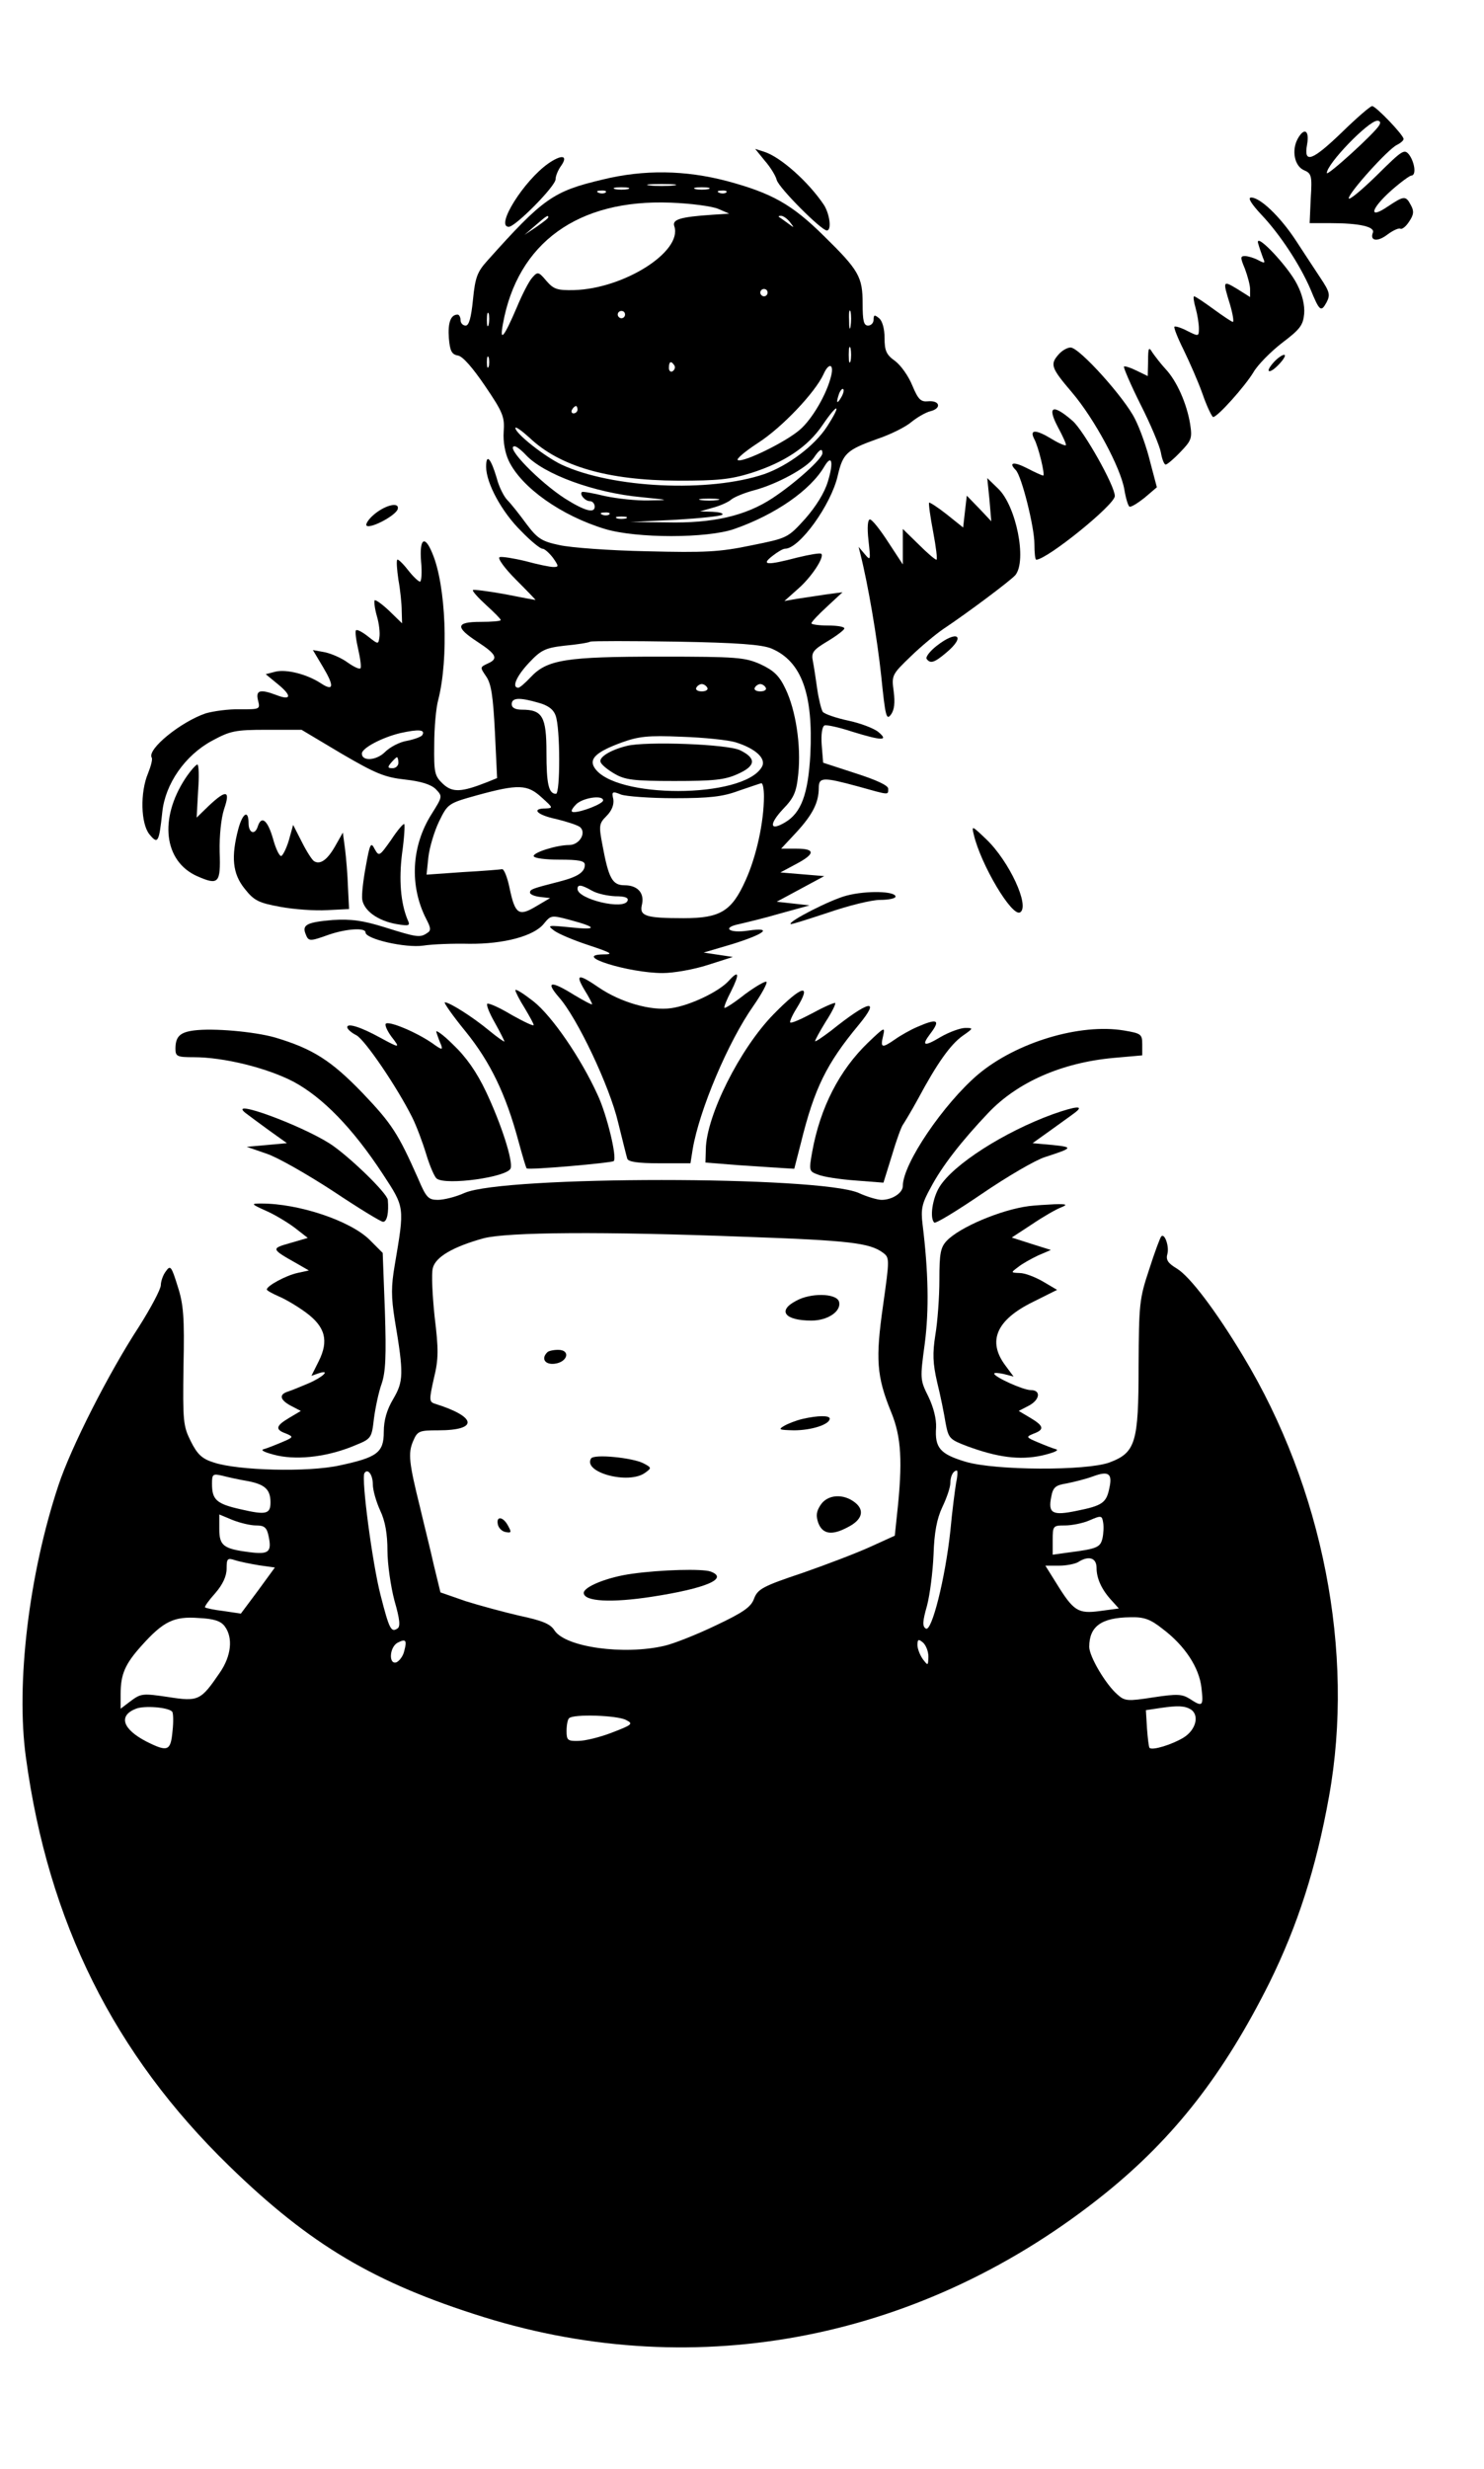 <?xml version="1.0" standalone="no"?>
<svg version="1.0" xmlns="http://www.w3.org/2000/svg"
 width="406pt" height="675pt" viewBox="0 0 406 675"
 preserveAspectRatio="xMidYMid meet">

<g transform="translate(0,675) scale(0.1,-0.1)"
fill="#000000" stroke="none">
<path d="M3673 6390 c-83 -80 -107 -89 -97 -35 7 39 -8 48 -26 15 -17 -32 -8
-74 17 -85 21 -9 23 -15 19 -77 l-3 -68 57 0 c80 0 122 -10 116 -26 -9 -23 13
-26 40 -5 15 11 30 18 35 16 4 -3 15 5 24 19 13 19 14 29 5 45 -14 27 -19 26
-64 -4 -53 -36 -46 -6 10 44 26 23 51 41 55 41 14 0 10 34 -5 56 -14 18 -18
15 -90 -56 -42 -41 -76 -69 -76 -62 0 15 107 134 132 146 10 5 18 12 18 16 0
11 -76 90 -86 90 -5 0 -42 -32 -81 -70z m100 17 c-13 -22 -143 -140 -143 -130
0 25 113 142 138 143 8 0 10 -5 5 -13z"/>
<path d="M2092 6311 c15 -17 30 -41 33 -53 6 -22 122 -138 137 -138 14 0 8 45
-8 70 -43 64 -119 131 -163 145 l-25 8 26 -32z"/>
<path d="M1500 6303 c-67 -47 -146 -173 -108 -173 18 0 128 111 128 130 0 9 7
26 16 38 19 28 0 30 -36 5z"/>
<path d="M1648 6259 c-135 -32 -162 -51 -315 -222 -27 -30 -33 -45 -39 -106
-5 -50 -11 -71 -20 -71 -8 0 -14 7 -14 15 0 8 -4 15 -8 15 -19 0 -27 -22 -24
-64 3 -36 8 -45 25 -48 13 -2 40 -33 74 -83 49 -72 54 -85 51 -125 -2 -28 4
-59 14 -80 35 -73 144 -150 263 -186 86 -26 280 -26 354 0 112 39 209 106 247
172 20 33 25 10 9 -42 -9 -31 -33 -69 -62 -102 -48 -53 -49 -53 -148 -73 -86
-18 -126 -20 -285 -16 -102 2 -210 10 -240 17 -48 10 -60 18 -90 58 -19 26
-42 55 -52 65 -9 9 -23 36 -29 60 -16 54 -29 69 -29 31 0 -45 43 -124 96 -176
26 -27 52 -48 58 -48 6 0 19 -12 29 -25 16 -23 16 -25 1 -25 -9 0 -43 7 -76
16 -33 8 -65 13 -71 11 -7 -2 13 -30 44 -61 31 -31 55 -56 54 -56 -2 0 -40 7
-85 16 -45 8 -84 13 -86 11 -3 -2 14 -21 36 -41 22 -20 40 -38 40 -41 0 -3
-25 -5 -55 -5 -68 0 -71 -14 -8 -55 52 -34 57 -46 27 -59 -21 -10 -21 -10 -4
-35 14 -20 19 -54 24 -152 l6 -126 -27 -11 c-71 -28 -95 -29 -121 -5 -23 22
-25 30 -24 108 0 46 5 101 11 122 29 114 21 313 -16 400 -21 52 -36 41 -31
-22 3 -30 1 -55 -3 -55 -4 0 -19 14 -33 32 -14 18 -27 30 -29 28 -3 -3 -1 -27
3 -55 5 -27 9 -66 9 -84 l1 -35 -35 34 c-19 18 -37 31 -40 29 -2 -3 0 -22 6
-43 6 -20 9 -46 7 -58 -3 -20 -3 -20 -31 2 -15 12 -30 20 -33 17 -3 -2 0 -26
6 -52 6 -26 9 -50 6 -52 -3 -3 -18 4 -35 16 -16 12 -44 24 -62 28 l-33 6 28
-47 c31 -52 29 -67 -6 -44 -38 25 -94 39 -124 32 l-27 -7 34 -28 c38 -31 36
-45 -5 -29 -45 17 -57 13 -50 -15 6 -24 5 -24 -49 -24 -31 1 -73 -5 -94 -11
-68 -23 -161 -98 -148 -121 3 -4 -2 -23 -10 -43 -22 -52 -20 -138 4 -167 23
-28 26 -22 35 61 8 77 62 155 136 195 50 27 63 30 150 30 l95 0 109 -65 c94
-55 119 -65 174 -71 44 -5 70 -13 84 -26 19 -20 19 -20 -11 -68 -56 -88 -61
-197 -15 -287 13 -25 14 -32 2 -39 -19 -13 -29 -11 -115 16 -61 19 -92 23
-143 20 -70 -6 -84 -13 -74 -38 8 -21 11 -21 64 -2 47 16 100 20 100 6 0 -18
109 -43 158 -36 26 4 82 6 125 5 95 -1 178 21 205 55 19 23 20 24 72 10 75
-20 75 -28 0 -20 -61 6 -64 6 -44 -9 12 -9 55 -27 95 -40 63 -21 69 -25 39
-25 -87 -2 70 -51 163 -51 30 0 86 10 123 22 l69 22 -40 6 -40 6 78 23 c90 28
113 47 44 37 -52 -8 -74 8 -24 18 17 4 68 16 112 29 l80 22 -45 5 -45 5 65 35
65 35 -60 5 -60 5 43 23 c53 28 53 42 1 42 l-42 0 42 45 c44 48 61 81 61 121
0 30 12 30 108 4 86 -24 82 -24 82 -6 0 9 -33 24 -89 42 l-89 29 -4 49 c-2 28
1 50 8 53 5 2 39 -5 75 -17 81 -25 102 -26 72 -1 -12 10 -49 24 -82 31 -33 7
-65 18 -70 24 -4 6 -11 34 -15 61 -4 28 -9 62 -12 77 -5 24 0 31 40 55 25 15
46 31 46 35 0 5 -20 8 -45 8 -25 0 -45 3 -45 6 0 4 19 24 43 46 l42 39 -45 -6
c-25 -4 -61 -9 -80 -12 l-34 -6 37 33 c37 32 73 87 64 96 -3 3 -32 -2 -65 -10
-84 -22 -101 -21 -69 4 14 11 29 20 35 20 39 0 126 120 144 200 14 60 24 70
108 100 36 12 78 33 93 46 16 13 40 27 53 30 31 8 25 30 -7 27 -20 -2 -27 5
-43 43 -10 25 -31 55 -47 67 -24 17 -29 28 -29 63 0 25 -6 47 -15 54 -12 10
-15 10 -15 -4 0 -9 -7 -16 -15 -16 -12 0 -15 13 -15 60 0 73 -10 91 -106 185
-87 86 -142 117 -265 150 -114 30 -227 32 -341 4z m195 -16 c-18 -2 -48 -2
-65 0 -18 2 -4 4 32 4 36 0 50 -2 33 -4z m-125 -10 c-10 -2 -26 -2 -35 0 -10
3 -2 5 17 5 19 0 27 -2 18 -5z m220 0 c-10 -2 -26 -2 -35 0 -10 3 -2 5 17 5
19 0 27 -2 18 -5z m-281 -9 c-3 -3 -12 -4 -19 -1 -8 3 -5 6 6 6 11 1 17 -2 13
-5z m330 0 c-3 -3 -12 -4 -19 -1 -8 3 -5 6 6 6 11 1 17 -2 13 -5z m-22 -45
l30 -13 -45 -3 c-90 -6 -112 -13 -105 -32 22 -69 -138 -170 -274 -174 -46 -1
-56 2 -76 25 -21 25 -24 26 -38 10 -9 -9 -28 -46 -43 -82 -35 -82 -48 -98 -38
-45 40 221 205 341 459 331 55 -2 114 -10 130 -17z m-465 -23 c0 -3 -15 -14
-32 -26 l-33 -22 30 26 c31 27 35 29 35 22z m661 -13 c13 -17 13 -17 -6 -3
-11 8 -22 16 -24 17 -2 2 0 3 6 3 6 0 17 -8 24 -17z m-61 -193 c0 -5 -4 -10
-10 -10 -5 0 -10 5 -10 10 0 6 5 10 10 10 6 0 10 -4 10 -10z m227 -92 c-2 -13
-4 -5 -4 17 -1 22 1 32 4 23 2 -10 2 -28 0 -40z m-990 5 c-3 -10 -5 -4 -5 12
0 17 2 24 5 18 2 -7 2 -21 0 -30z m373 27 c0 -5 -4 -10 -10 -10 -5 0 -10 5
-10 10 0 6 5 10 10 10 6 0 10 -4 10 -10z m617 -127 c-3 -10 -5 -2 -5 17 0 19
2 27 5 18 2 -10 2 -26 0 -35z m-990 -15 c-3 -7 -5 -2 -5 12 0 14 2 19 5 13 2
-7 2 -19 0 -25z m508 3 c3 -5 1 -12 -5 -16 -5 -3 -10 1 -10 9 0 18 6 21 15 7z
m429 -28 c-12 -51 -53 -120 -86 -148 -38 -33 -152 -89 -169 -83 -7 2 19 24 56
48 65 42 155 137 178 187 14 32 29 29 21 -4z m27 -60 c-12 -20 -14 -14 -5 12
4 9 9 14 11 11 3 -2 0 -13 -6 -23z m-721 -33 c0 -5 -5 -10 -11 -10 -5 0 -7 5
-4 10 3 6 8 10 11 10 2 0 4 -4 4 -10z m682 -47 c-34 -52 -106 -106 -171 -129
-150 -51 -416 -39 -555 26 -46 22 -126 85 -126 100 0 5 17 -7 38 -26 83 -79
214 -117 407 -118 107 0 142 3 200 21 91 29 155 71 196 132 43 63 52 57 11 -6z
m-823 -77 c50 -53 187 -103 315 -115 79 -8 80 -8 21 -9 -33 -1 -87 5 -120 12
-33 8 -61 13 -63 11 -7 -7 9 -25 22 -25 7 0 13 -7 13 -15 0 -19 -27 -12 -81
22 -70 45 -166 143 -138 143 5 0 19 -11 31 -24z m811 5 c0 -15 -76 -83 -137
-123 -73 -48 -162 -69 -290 -66 l-98 1 122 6 c67 4 125 10 129 14 4 4 -8 7
-27 8 l-34 1 35 10 c19 5 42 15 50 22 8 7 37 19 64 26 63 17 143 61 162 88 16
24 24 28 24 13z m-287 -128 c-13 -2 -33 -2 -45 0 -13 2 -3 4 22 4 25 0 35 -2
23 -4z m-296 -39 c-3 -3 -12 -4 -19 -1 -8 3 -5 6 6 6 11 1 17 -2 13 -5z m46
-11 c-7 -2 -19 -2 -25 0 -7 3 -2 5 12 5 14 0 19 -2 13 -5z m398 -356 c82 -35
114 -124 106 -289 -6 -109 -25 -160 -69 -186 -42 -25 -45 -6 -6 36 30 31 37
46 42 97 8 77 -7 174 -35 232 -17 36 -32 50 -68 67 -43 19 -63 21 -276 21
-256 0 -308 -8 -353 -56 -15 -16 -30 -29 -34 -29 -19 0 -5 32 30 69 32 34 44
40 97 46 33 3 65 8 70 11 6 2 112 2 236 0 168 -3 234 -8 260 -19z m-176 -107
c3 -5 -3 -10 -15 -10 -12 0 -18 5 -15 10 3 6 10 10 15 10 5 0 12 -4 15 -10z
m160 0 c3 -5 -3 -10 -15 -10 -12 0 -18 5 -15 10 3 6 10 10 15 10 5 0 12 -4 15
-10z m-622 -41 c26 -7 41 -18 47 -35 13 -33 13 -214 1 -214 -20 0 -26 27 -26
113 0 98 -11 117 -67 117 -18 0 -28 5 -28 15 0 18 21 19 73 4z m-318 -89 c-3
-4 -21 -11 -41 -15 -20 -3 -47 -17 -61 -31 -23 -23 -63 -26 -63 -4 0 15 55 44
105 56 50 11 70 10 60 -6z m857 -19 c55 -17 86 -45 72 -68 -51 -87 -405 -87
-458 -1 -15 24 6 43 74 68 47 17 72 20 165 16 61 -2 127 -9 147 -15z m-922
-56 c0 -8 -7 -15 -16 -15 -14 0 -14 3 -4 15 7 8 14 15 16 15 2 0 4 -7 4 -15z
m1000 -92 c0 -71 -21 -165 -50 -229 -38 -85 -69 -104 -170 -104 -103 0 -121 6
-114 36 8 32 -11 54 -47 54 -34 0 -44 19 -61 111 -10 52 -9 58 11 78 15 15 21
31 19 46 -5 21 -3 23 21 13 14 -5 80 -10 146 -10 95 0 132 4 175 20 30 10 58
20 63 21 4 0 7 -16 7 -36z m-608 -3 c31 -28 32 -29 11 -30 -41 0 -24 -18 29
-29 28 -7 57 -16 65 -22 18 -16 -2 -49 -30 -49 -34 0 -97 -20 -97 -30 0 -6 32
-10 70 -10 53 0 70 -3 70 -14 0 -20 -19 -33 -70 -46 -74 -19 -80 -21 -80 -30
0 -5 12 -10 28 -12 l27 -3 -39 -23 c-47 -28 -57 -21 -72 51 -6 29 -15 51 -20
51 -5 -1 -53 -5 -108 -8 l-99 -7 5 48 c3 26 16 70 29 97 24 49 25 50 104 72
113 31 138 30 177 -6z m168 -8 c0 -9 -58 -32 -80 -32 -9 0 -8 6 5 20 17 19 75
28 75 12z m-30 -247 c14 -8 42 -14 63 -15 27 0 37 -4 34 -12 -9 -27 -137 4
-137 32 0 13 10 12 40 -5z"/>
<path d="M1715 4711 c-45 -11 -77 -31 -72 -44 2 -7 19 -21 38 -32 29 -17 52
-20 164 -20 107 0 138 3 173 19 50 22 52 43 7 65 -34 17 -259 25 -310 12z"/>
<path d="M3452 6162 c51 -54 105 -137 133 -202 25 -61 29 -64 44 -37 11 21 9
29 -17 68 -16 24 -46 70 -67 102 -42 64 -97 117 -122 117 -10 0 -1 -16 29 -48z"/>
<path d="M3442 6085 c3 -11 9 -28 13 -39 7 -16 6 -17 -13 -7 -11 6 -28 11 -36
11 -13 0 -13 -4 0 -35 7 -19 14 -44 14 -55 l0 -22 -35 22 c-40 24 -40 23 -20
-42 8 -27 11 -48 8 -48 -3 0 -27 16 -53 35 -26 19 -50 35 -53 35 -3 0 -1 -15
4 -32 5 -18 9 -43 9 -56 0 -22 -1 -22 -31 -7 -17 9 -33 14 -36 12 -2 -3 9 -31
25 -63 16 -33 40 -87 52 -121 12 -35 26 -63 29 -63 12 0 87 84 110 122 12 21
48 57 79 81 49 37 57 48 60 79 2 23 -5 53 -19 80 -24 49 -116 146 -107 113z"/>
<path d="M2897 5782 c-25 -28 -22 -37 36 -105 62 -73 133 -206 143 -265 4 -24
10 -44 14 -47 4 -2 22 9 41 24 l34 29 -18 68 c-9 38 -28 92 -42 119 -28 57
-152 195 -176 195 -9 0 -23 -8 -32 -18z"/>
<path d="M3141 5763 l-1 -41 -31 15 c-16 8 -32 13 -34 11 -2 -2 18 -49 45
-103 28 -55 53 -115 56 -132 3 -18 9 -33 13 -33 4 0 22 15 40 34 31 32 33 38
27 77 -9 55 -36 117 -67 150 -13 14 -29 35 -36 45 -10 17 -12 14 -12 -23z"/>
<path d="M3485 5760 c-27 -30 -12 -34 15 -5 13 14 19 25 13 25 -5 0 -18 -9
-28 -20z"/>
<path d="M2894 5583 c14 -26 24 -48 22 -50 -2 -2 -19 5 -37 16 -44 27 -63 28
-50 2 12 -21 31 -101 25 -101 -3 0 -23 9 -44 20 -37 19 -52 16 -31 -5 16 -16
51 -156 51 -202 0 -24 2 -43 5 -43 29 0 215 150 215 174 0 28 -84 177 -115
205 -55 48 -71 41 -41 -16z"/>
<path d="M2707 5384 l5 -59 -33 35 -34 35 -5 -43 -5 -44 -45 36 c-24 19 -46
33 -48 32 -2 -2 3 -38 11 -80 8 -42 12 -76 9 -76 -4 0 -26 19 -49 42 l-43 42
0 -48 0 -49 -40 61 c-22 34 -44 62 -50 62 -6 0 -8 -21 -4 -57 6 -55 6 -57 -10
-38 l-17 20 5 -20 c21 -83 46 -230 57 -334 11 -108 14 -121 26 -105 10 13 12
33 8 64 -6 44 -5 46 47 96 29 28 69 61 88 74 69 46 185 133 198 148 32 40 2
189 -47 236 l-30 29 6 -59z"/>
<path d="M1025 5345 c-16 -13 -26 -28 -22 -32 10 -9 79 27 85 45 6 20 -31 13
-63 -13z"/>
<path d="M2562 4984 c-18 -14 -30 -30 -27 -35 10 -14 21 -11 54 17 55 46 30
63 -27 18z"/>
<path d="M507 4622 c-72 -110 -59 -226 32 -267 59 -26 65 -20 62 66 -1 45 4
92 12 117 18 52 6 54 -41 10 l-34 -33 4 73 c3 39 2 72 -2 72 -4 0 -19 -17 -33
-38z"/>
<path d="M652 4484 c-20 -76 -16 -122 17 -163 26 -33 38 -39 98 -50 37 -7 95
-11 128 -9 l60 3 -3 60 c-1 33 -5 80 -8 104 l-6 45 -21 -37 c-21 -37 -41 -52
-58 -41 -5 3 -20 26 -33 52 l-24 47 -12 -43 c-7 -23 -17 -42 -21 -42 -5 0 -15
21 -22 47 -15 52 -32 65 -42 33 -8 -24 -25 -17 -25 10 0 37 -16 28 -28 -16z"/>
<path d="M1070 4454 c-32 -45 -33 -46 -45 -25 -10 20 -13 16 -24 -46 -7 -37
-12 -79 -10 -92 5 -31 43 -58 93 -67 36 -6 39 -5 31 12 -19 46 -24 109 -15
181 6 42 8 78 6 80 -2 3 -19 -17 -36 -43z"/>
<path d="M2664 4469 c19 -82 105 -227 127 -213 27 17 -30 140 -93 200 -39 37
-40 38 -34 13z"/>
<path d="M2317 4302 c-44 -11 -161 -71 -154 -78 1 -2 47 13 102 31 55 19 119
35 143 35 23 0 42 4 42 9 0 15 -79 17 -133 3z"/>
<path d="M1994 4069 c-27 -30 -107 -68 -158 -75 -55 -8 -138 16 -197 56 -57
39 -66 38 -40 -6 12 -19 21 -37 21 -39 0 -3 -22 9 -49 25 -64 40 -80 38 -42
-6 50 -56 139 -244 162 -342 12 -48 23 -93 25 -99 2 -9 29 -13 88 -13 l85 0 6
38 c18 107 97 294 166 392 23 33 39 63 36 66 -3 3 -29 -12 -59 -34 -29 -23
-54 -39 -56 -37 -2 2 6 22 18 45 24 48 22 60 -6 29z"/>
<path d="M1410 4043 c0 -4 11 -26 25 -48 13 -22 25 -43 25 -47 0 -4 -27 9 -61
28 -33 20 -63 33 -66 30 -3 -3 6 -26 21 -52 14 -25 26 -49 26 -51 0 -2 -19 11
-42 30 -46 38 -108 77 -121 77 -4 0 21 -36 57 -80 68 -84 110 -172 144 -298
11 -40 21 -75 23 -76 5 -5 233 15 238 20 10 9 -19 128 -44 181 -46 101 -125
216 -176 256 -27 21 -49 35 -49 30z"/>
<path d="M2116 3977 c-92 -94 -184 -278 -185 -369 l-1 -36 88 -7 c48 -3 102
-7 121 -8 l34 -2 18 70 c37 150 70 217 158 323 62 75 29 68 -76 -16 -24 -18
-43 -31 -43 -28 0 3 13 27 29 53 17 26 28 49 26 51 -2 2 -30 -10 -61 -27 -32
-17 -59 -29 -62 -26 -2 2 5 19 17 38 44 71 15 64 -63 -16z"/>
<path d="M1055 3951 c-2 -5 5 -20 16 -35 25 -32 23 -32 -32 -2 -53 29 -89 40
-89 28 0 -5 11 -15 25 -22 23 -12 111 -141 153 -225 11 -22 28 -67 38 -100 10
-33 23 -63 29 -67 26 -19 193 4 202 28 7 20 -25 120 -67 209 -26 55 -55 96
-91 130 -28 28 -49 42 -45 33 3 -10 9 -26 13 -35 5 -14 1 -13 -24 5 -43 30
-121 63 -128 53z"/>
<path d="M2510 3943 c-19 -8 -47 -24 -61 -34 -36 -25 -41 -24 -33 9 6 26 4 25
-41 -18 -78 -75 -131 -177 -153 -299 -9 -51 -9 -53 16 -62 14 -6 60 -13 102
-16 l77 -6 23 74 c12 41 26 79 30 84 4 6 23 37 41 70 53 99 89 149 122 173 30
21 31 22 8 22 -13 0 -44 -11 -68 -25 -45 -27 -53 -24 -28 9 29 38 20 43 -35
19z"/>
<path d="M530 3933 c-38 -5 -50 -17 -50 -50 0 -21 5 -23 50 -23 82 0 200 -29
273 -67 80 -43 162 -127 244 -252 61 -93 60 -89 33 -249 -10 -58 -10 -87 0
-150 25 -148 24 -168 -4 -216 -18 -30 -26 -59 -26 -90 0 -57 -18 -70 -121 -92
-86 -19 -278 -14 -344 8 -32 10 -45 22 -63 58 -21 42 -22 55 -20 205 3 134 0
170 -16 219 -17 55 -20 58 -32 41 -8 -10 -14 -28 -14 -38 0 -11 -27 -62 -60
-114 -83 -127 -186 -330 -220 -433 -81 -243 -117 -544 -89 -745 61 -449 241
-810 556 -1116 222 -216 398 -320 696 -413 588 -183 1207 -60 1702 339 188
152 323 325 448 575 77 156 128 314 163 509 71 394 -17 843 -235 1204 -74 123
-145 217 -181 239 -25 15 -31 24 -26 41 5 21 -8 57 -17 47 -3 -3 -18 -43 -33
-90 -27 -81 -28 -94 -29 -265 0 -209 -8 -236 -80 -263 -64 -23 -312 -22 -393
2 -70 21 -85 38 -81 94 1 23 -7 55 -21 84 -23 46 -23 49 -10 145 12 92 10 196
-6 326 -5 41 -2 57 22 100 31 59 84 127 158 205 80 84 201 137 342 150 l79 7
0 30 c0 28 -3 30 -50 38 -120 20 -294 -32 -399 -120 -94 -80 -206 -244 -206
-305 0 -19 -29 -38 -58 -38 -11 0 -39 8 -63 19 -109 47 -969 47 -1078 0 -24
-11 -57 -19 -73 -19 -26 0 -32 6 -54 58 -55 124 -72 150 -152 234 -86 89 -136
121 -240 152 -57 16 -169 26 -222 19z m1510 -564 c286 -10 339 -17 375 -43 19
-14 19 -16 1 -144 -21 -147 -18 -194 22 -292 28 -68 32 -136 16 -281 l-6 -57
-66 -30 c-37 -17 -121 -49 -187 -72 -108 -36 -122 -44 -132 -70 -8 -23 -30
-38 -104 -73 -52 -25 -115 -50 -141 -56 -111 -26 -271 -4 -301 42 -11 18 -34
27 -95 40 -43 10 -110 28 -148 40 l-69 24 -18 74 c-9 41 -27 112 -38 159 -30
121 -33 147 -19 180 12 28 16 30 69 30 111 0 106 37 -10 73 -15 5 -15 11 -2
69 13 53 13 79 2 169 -6 58 -9 117 -5 132 7 31 56 59 139 82 66 17 326 19 717
4z m-1020 -677 c0 -15 9 -47 20 -71 14 -29 20 -65 20 -110 0 -36 9 -98 19
-136 15 -52 17 -72 8 -77 -17 -11 -22 -2 -46 92 -22 85 -53 318 -44 333 9 14
23 -4 23 -31z m1596 6 c-3 -18 -11 -78 -16 -133 -14 -130 -51 -277 -67 -267
-10 6 -9 20 3 62 8 30 16 93 18 140 2 61 9 98 24 130 12 25 22 54 22 66 0 19
8 34 18 34 2 0 2 -15 -2 -32z m419 -16 c-8 -40 -19 -48 -89 -62 -67 -14 -79
-7 -70 38 5 27 12 32 43 37 20 4 52 12 71 19 43 16 54 8 45 -32z m-2356 19
c46 -9 61 -23 61 -58 0 -32 -12 -35 -81 -19 -67 15 -79 26 -79 70 0 26 2 28
28 22 15 -4 47 -11 71 -15z m21 -121 c23 0 30 -5 35 -30 9 -43 0 -50 -53 -43
-71 9 -82 18 -82 63 l0 40 36 -15 c20 -8 49 -15 64 -15z m2316 -36 c-6 -24
-15 -28 -93 -38 l-43 -6 0 40 c0 39 1 40 34 40 18 0 49 6 67 14 32 14 34 13
37 -6 2 -11 1 -31 -2 -44z m-2307 -73 l43 -6 -46 -63 -47 -63 -47 7 c-26 3
-49 8 -51 10 -2 2 10 19 28 39 20 23 31 46 31 67 0 27 2 30 23 23 12 -4 42
-10 66 -14z m2291 -7 c0 -29 14 -60 42 -90 l19 -21 -52 -7 c-60 -8 -72 0 -119
76 l-30 48 38 0 c20 0 44 5 52 10 28 18 50 12 50 -16z m-2385 -160 c23 -31 18
-81 -14 -127 -52 -76 -58 -79 -141 -66 -68 10 -74 10 -101 -10 l-29 -22 0 40
c0 54 12 82 57 132 60 67 89 81 156 76 42 -2 61 -8 72 -23z m2566 -7 c61 -46
100 -106 106 -161 6 -51 3 -53 -32 -30 -21 13 -34 14 -100 4 -70 -11 -78 -10
-97 7 -33 28 -78 105 -78 131 0 56 33 80 112 81 38 1 55 -5 89 -32z m-2075
-60 c-3 -14 -13 -27 -21 -31 -22 -8 -20 40 2 53 23 12 27 8 19 -22z m1434 -16
c-1 -25 -1 -25 -15 -7 -8 11 -15 29 -15 39 0 16 3 17 15 7 8 -7 15 -24 15 -39z
m-2069 -150 c3 -3 4 -27 1 -53 -5 -55 -13 -58 -71 -29 -66 34 -78 71 -29 90
23 9 88 4 99 -8z m2787 6 c24 -16 14 -56 -20 -77 -31 -19 -86 -36 -93 -28 -2
1 -5 26 -7 53 l-3 50 40 6 c48 7 66 6 83 -4z m-1545 -29 c20 -10 17 -13 -38
-34 -33 -13 -75 -23 -92 -23 -30 -1 -33 2 -33 27 0 16 3 32 7 35 11 12 133 8
156 -5z"/>
<path d="M2178 3194 c-52 -27 -31 -54 42 -54 46 0 84 27 75 53 -9 22 -78 23
-117 1z"/>
<path d="M1497 3053 c-17 -17 -6 -34 20 -31 36 4 45 38 10 38 -13 0 -27 -3
-30 -7z"/>
<path d="M2195 2871 c-17 -4 -40 -13 -50 -19 -17 -10 -13 -11 27 -12 48 0 98
16 98 32 0 9 -32 9 -75 -1z"/>
<path d="M1617 2763 c-23 -38 103 -72 148 -39 18 13 18 14 -5 26 -29 15 -135
26 -143 13z"/>
<path d="M2245 2636 c-12 -18 -13 -30 -6 -50 12 -30 37 -34 80 -11 40 20 47
46 21 67 -32 26 -76 23 -95 -6z"/>
<path d="M1362 2583 c2 -10 11 -19 21 -21 16 -3 17 -1 7 17 -13 25 -33 28 -28
4z"/>
<path d="M1730 2448 c-68 -9 -134 -36 -133 -53 2 -23 75 -27 186 -10 149 23
212 50 161 69 -22 8 -136 5 -214 -6z"/>
<path d="M2880 3704 c-132 -48 -272 -137 -310 -199 -19 -31 -27 -85 -14 -97 3
-4 62 32 131 79 69 47 146 92 172 100 77 25 78 27 21 33 l-55 5 49 35 c26 19
56 40 65 47 30 22 6 20 -59 -3z"/>
<path d="M671 3708 c9 -7 39 -29 65 -48 l49 -35 -55 -5 -55 -5 55 -19 c30 -10
112 -57 181 -102 69 -46 131 -84 137 -84 11 0 16 25 13 60 -2 19 -109 122
-159 154 -82 52 -280 124 -231 84z"/>
<path d="M728 3440 c23 -10 58 -31 78 -46 l36 -28 -48 -14 c-53 -15 -53 -16
18 -56 l33 -19 -32 -7 c-31 -7 -83 -35 -83 -45 0 -3 15 -11 33 -19 17 -7 51
-27 74 -44 53 -39 63 -77 35 -133 l-20 -40 20 7 c34 11 11 -11 -29 -28 -21 -9
-46 -19 -55 -22 -26 -8 -22 -23 8 -39 l27 -14 -32 -19 c-37 -22 -39 -32 -8
-43 21 -9 20 -10 -13 -24 -19 -8 -42 -17 -50 -19 -8 -3 9 -10 39 -17 61 -13
143 -2 215 29 42 17 43 20 49 72 4 30 13 73 21 95 11 32 13 76 9 199 l-6 159
-36 36 c-53 52 -193 99 -296 99 -29 0 -29 -1 13 -20z"/>
<path d="M2815 3453 c-77 -10 -190 -58 -225 -95 -17 -18 -20 -35 -20 -107 0
-47 -5 -115 -11 -150 -8 -51 -7 -78 5 -130 9 -36 19 -86 23 -111 8 -42 11 -45
58 -63 84 -31 144 -39 205 -26 30 7 48 14 40 17 -8 2 -31 11 -50 19 -33 14
-34 15 -12 24 30 11 28 21 -9 43 l-32 19 27 14 c31 16 35 43 6 43 -21 0 -100
36 -100 45 0 3 12 2 26 -1 l27 -7 -23 31 c-49 66 -24 124 76 173 l66 33 -39
23 c-21 12 -49 23 -63 23 -25 1 -25 1 -5 16 11 9 36 23 55 32 l35 15 -54 17
-53 17 55 36 c31 21 66 41 79 46 20 8 17 10 -17 9 -22 -1 -53 -3 -70 -5z"/>
</g>
</svg>
